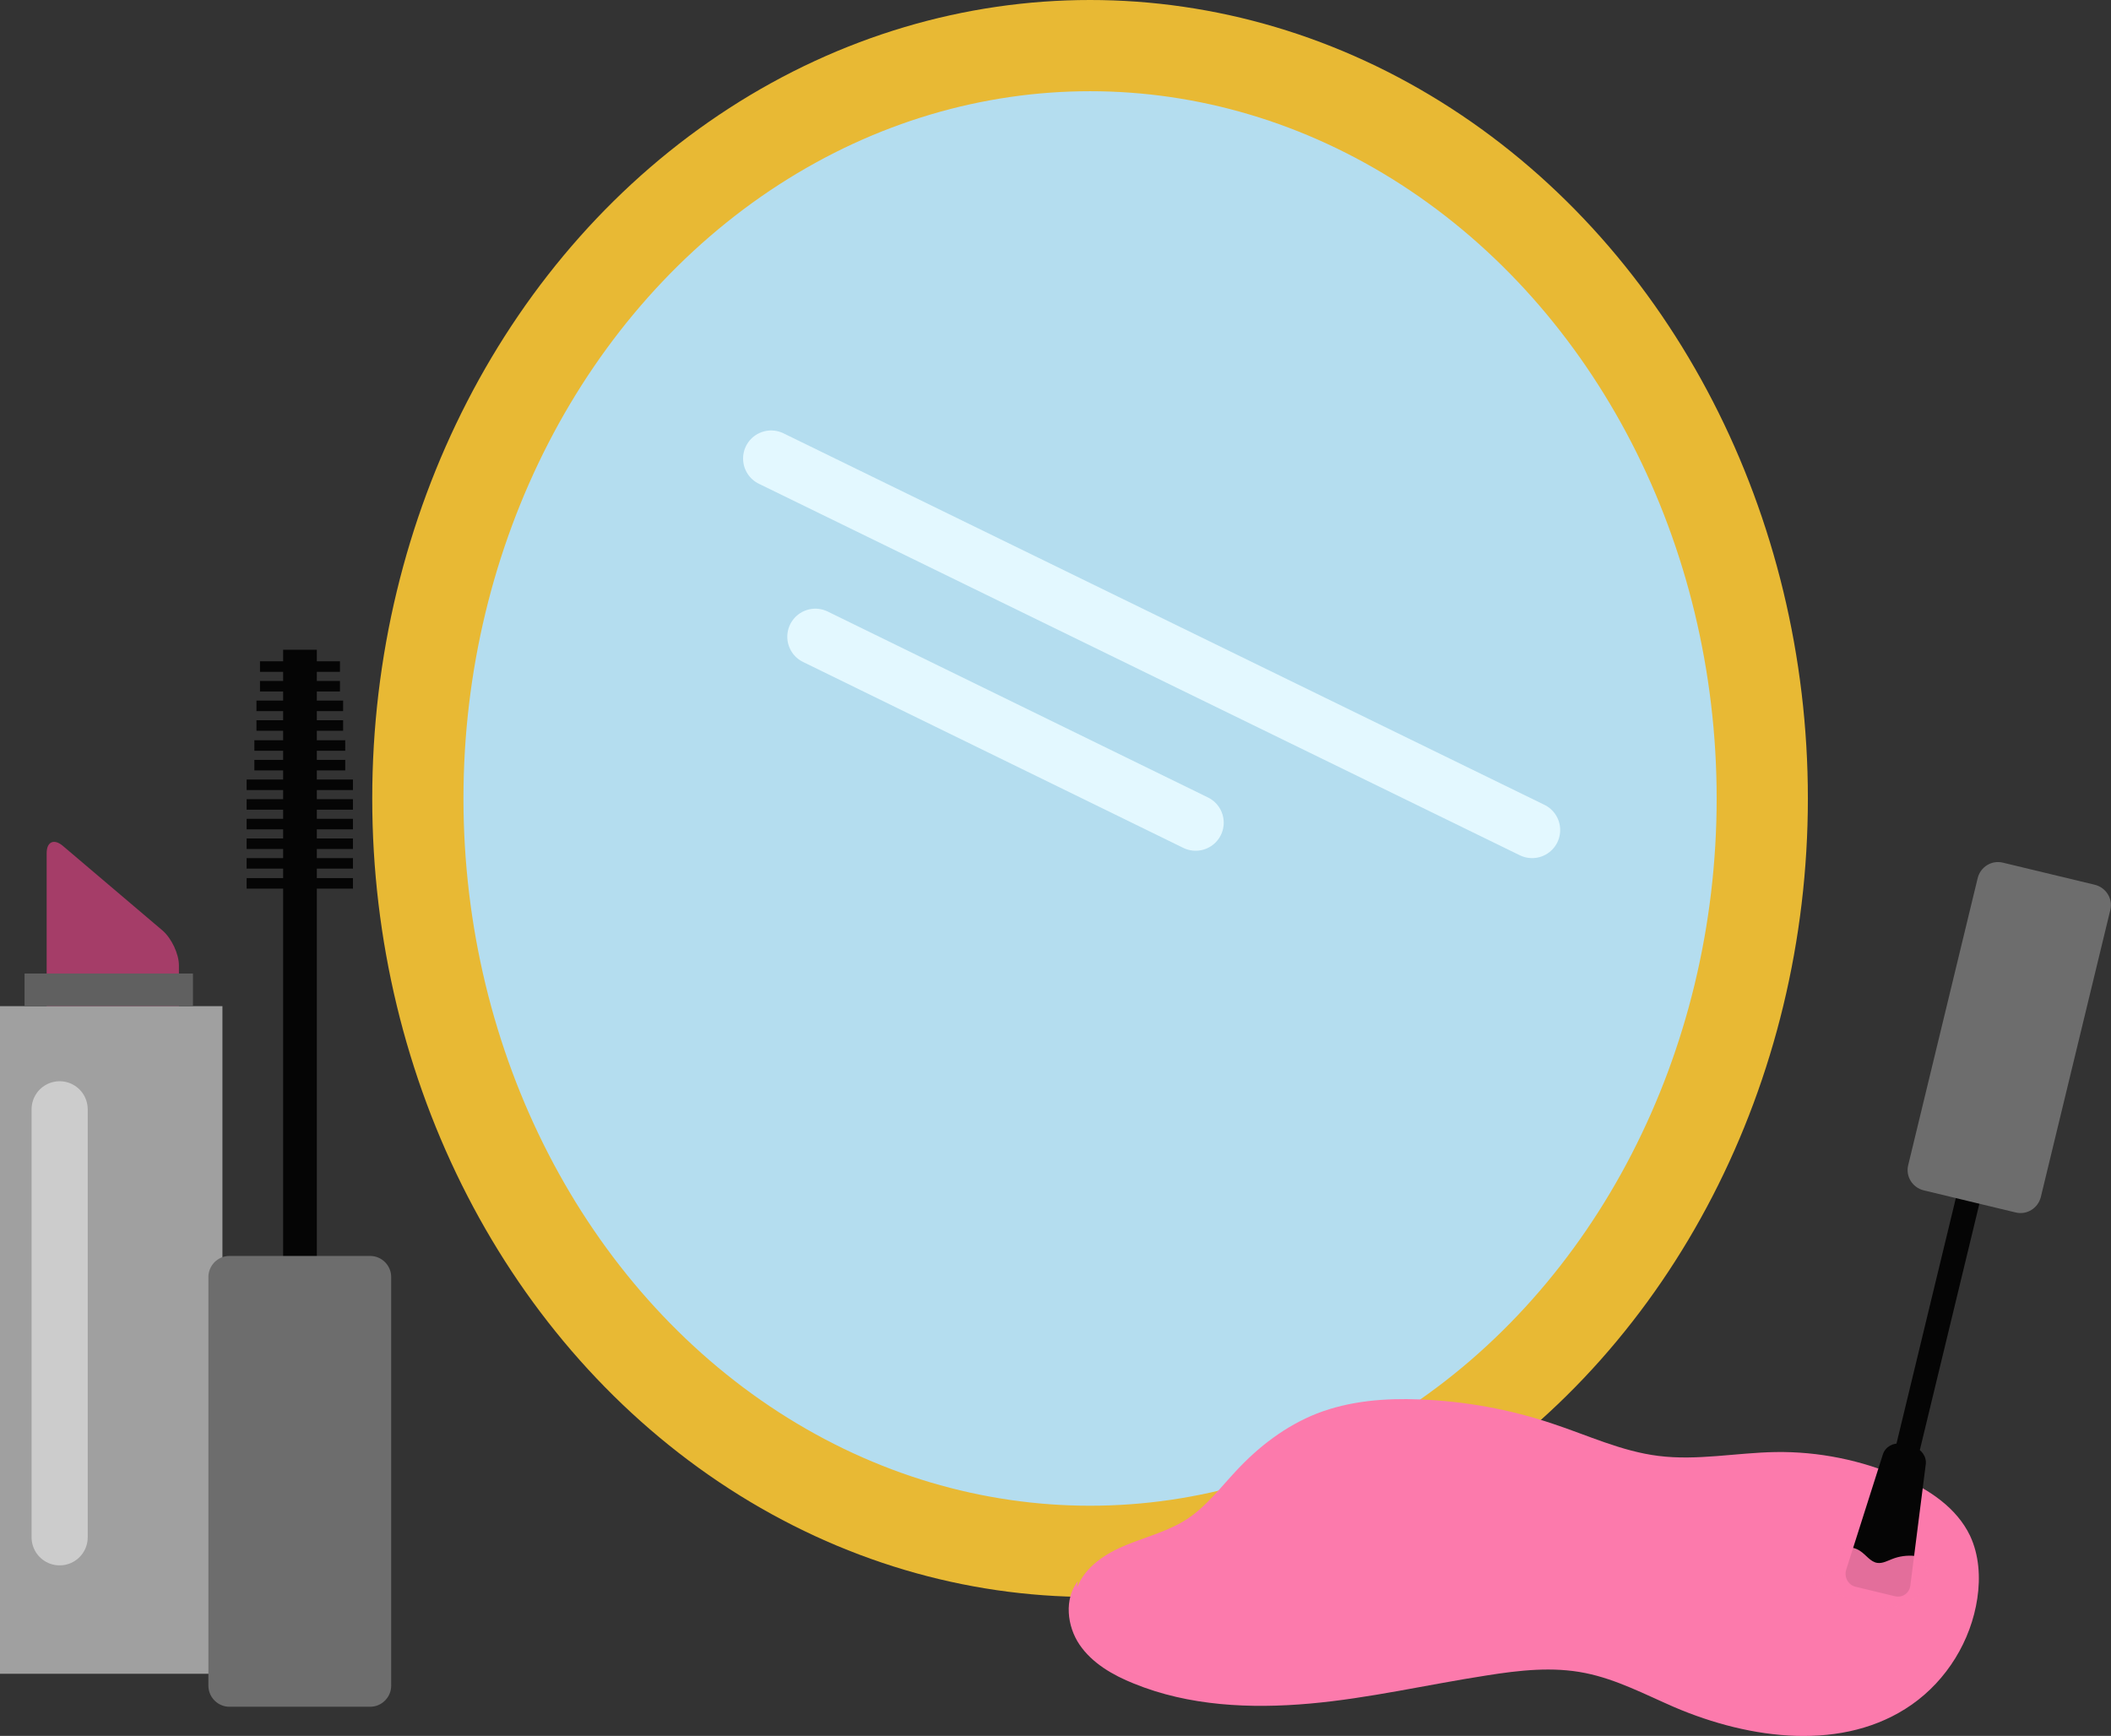 <?xml version="1.0" encoding="utf-8"?>
<!-- Generator: Adobe Illustrator 19.0.0, SVG Export Plug-In . SVG Version: 6.00 Build 0)  -->
<svg version="1.1" class="css-cosmetics" xmlns="http://www.w3.org/2000/svg" xmlns:xlink="http://www.w3.org/1999/xlink" x="0px" y="0px"
	 viewBox="0 0 601.7 494.8" style="enable-background:new 0 0 601.7 494.8;" xml:space="preserve">
<rect x="0" y="0" width="601.7" height="494.8" fill="#333333" stroke="none"/>
<g id="XMLID_20_">
	
		<ellipse id="XMLID_3_" style="fill:#B4DDEF;stroke:#E8B934;stroke-width:26;stroke-linecap:round;stroke-linejoin:round;stroke-miterlimit:10;" cx="310.7" cy="227.6" rx="191.6" ry="214.6"/>
	
		<line id="XMLID_8_" style="fill:none;stroke:#E3F8FF;stroke-width:16;stroke-linecap:round;stroke-linejoin:round;stroke-miterlimit:10;" x1="219.8" y1="130.7" x2="436.7" y2="236.6"/>
	
		<line id="XMLID_7_" style="fill:none;stroke:#E3F8FF;stroke-width:16;stroke-linecap:round;stroke-linejoin:round;stroke-miterlimit:10;" x1="232.4" y1="181.5" x2="340.8" y2="234.5"/>
</g>
<g id="lipstick">
	<g id="XMLID_6_">
		<path id="XMLID_51_" style="fill:#A53D68;" d="M17.9,241.1c-2.5-2.1-4.6-1.2-4.6,2.1v20c0,3.3,0,8.7,0,12v36.7c0,3.3,2.7,6,6,6H45
			c3.3,0,6-2.7,6-6v-36.7c0-3.3-2.1-7.7-4.6-9.9L17.9,241.1z"/>
	</g>
	<rect id="XMLID_1_" x="0" y="286.8" style="fill:#A0A0A0;" width="63.4" height="190.3"/>
	<rect id="XMLID_2_" x="7" y="277.5" style="fill:#606060;" width="48" height="9.3"/>
	
		<line id="XMLID_4_" style="fill:none;stroke:#CCCCCC;stroke-width:16;stroke-linecap:round;stroke-linejoin:round;stroke-miterlimit:10;" x1="17" y1="316.2" x2="17" y2="438.2"/>
</g>
<g id="XMLID_27_">
	<rect id="XMLID_10_" x="80.7" y="185.2" style="fill:#050505;" width="9.6" height="191"/>
	<g id="XMLID_9_">
		<path id="XMLID_44_" style="fill:#6D6D6D;" d="M59.4,364c0-3.3,2.7-6,6-6h40.1c3.3,0,6,2.7,6,6v116.5c0,3.3-2.7,6-6,6H65.4
			c-3.3,0-6-2.7-6-6V364z"/>
	</g>
	<g id="XMLID_22_">
		
			<line id="XMLID_13_" style="fill:none;stroke:#050505;stroke-width:3;stroke-miterlimit:10;" x1="100.6" y1="251.8" x2="70.3" y2="251.8"/>
		
			<line id="XMLID_11_" style="fill:none;stroke:#050505;stroke-width:3;stroke-miterlimit:10;" x1="100.6" y1="246.1" x2="70.3" y2="246.1"/>
		
			<line id="XMLID_16_" style="fill:none;stroke:#050505;stroke-width:3;stroke-miterlimit:10;" x1="100.6" y1="240.5" x2="70.3" y2="240.5"/>
		
			<line id="XMLID_15_" style="fill:none;stroke:#050505;stroke-width:3;stroke-miterlimit:10;" x1="100.6" y1="234.9" x2="70.3" y2="234.9"/>
		
			<line id="XMLID_18_" style="fill:none;stroke:#050505;stroke-width:3;stroke-miterlimit:10;" x1="100.6" y1="229.3" x2="70.3" y2="229.3"/>
		
			<line id="XMLID_17_" style="fill:none;stroke:#050505;stroke-width:3;stroke-miterlimit:10;" x1="100.6" y1="223.7" x2="70.3" y2="223.7"/>
		
			<line id="XMLID_21_" style="fill:none;stroke:#050505;stroke-width:3;stroke-miterlimit:10;" x1="98.4" y1="218.1" x2="72.5" y2="218.1"/>
		
			<line id="XMLID_19_" style="fill:none;stroke:#050505;stroke-width:3;stroke-miterlimit:10;" x1="98.4" y1="212.5" x2="72.5" y2="212.5"/>
		
			<line id="XMLID_24_" style="fill:none;stroke:#050505;stroke-width:3;stroke-miterlimit:10;" x1="97.8" y1="206.8" x2="73.1" y2="206.8"/>
		
			<line id="XMLID_23_" style="fill:none;stroke:#050505;stroke-width:3;stroke-miterlimit:10;" x1="97.8" y1="201.2" x2="73.1" y2="201.2"/>
		
			<line id="XMLID_26_" style="fill:none;stroke:#050505;stroke-width:3;stroke-miterlimit:10;" x1="96.9" y1="195.6" x2="74.1" y2="195.6"/>
		
			<line id="XMLID_25_" style="fill:none;stroke:#050505;stroke-width:3;stroke-miterlimit:10;" x1="96.9" y1="190" x2="74.1" y2="190"/>
	</g>
</g>
<g id="XMLID_28_">
	<path id="XMLID_39_" style="fill:#FC7AAC;" d="M307.2,450.7c-3.9,5.1-3.1,12.8,0.5,18.1s9.5,8.7,15.5,11.1
		c15.7,6.4,33.2,7.2,50.1,5.7c16.9-1.5,33.5-5.4,50.3-8c9.4-1.5,19-2.6,28.3-0.7c8.9,1.8,17,6.1,25.3,9.7
		c21.7,9.3,48.4,12.8,67.7-0.7c10-7,16.9-18.2,18.7-30.3c0.9-6,0.5-12.4-2.1-17.9c-3.8-7.9-11.6-13.1-19.7-16.6
		c-11.2-4.9-23.5-7.4-35.8-7.2c-11.1,0.2-22.3,2.5-33.3,1.1c-10.5-1.3-20.2-5.9-30.2-9.2c-12.2-4.1-25-6.4-37.8-6.9
		c-9.9-0.4-20,0.4-29.3,4c-8.9,3.5-16.6,9.4-23.1,16.4c-4.4,4.7-8.4,10-13.8,13.6c-5.3,3.5-11.6,5.1-17.5,7.5s-11.7,6.2-14,12.1"/>
</g>
<g id="nail-painter">
	<g id="XMLID_30_">
		
			<rect id="XMLID_14_" x="549.3" y="335.5" transform="matrix(0.972 0.235 -0.235 0.972 103.799 -119.475)" style="fill:#050505;" width="6.9" height="79.8"/>
		<g id="XMLID_12_">
			<path id="XMLID_48_" style="fill:#6D6D6D;" d="M563.7,250.3c0.8-3.2,4-5.2,7.2-4.4l26.2,6.3c3.2,0.8,5.2,4,4.4,7.2l-19.8,81.8
				c-0.8,3.2-4,5.2-7.2,4.4l-26.2-6.3c-3.2-0.8-5.2-4-4.4-7.2L563.7,250.3z"/>
		</g>
		<g id="XMLID_29_">
			<path id="XMLID_49_" style="fill:#050505;" d="M544.5,452c-0.3,2.2-2.3,3.5-4.4,3l-11.2-2.7c-2.1-0.5-3.3-2.7-2.7-4.8l10.5-33
				c0.7-2.1,3-3.4,5.1-2.9l3.7,0.9c2.1,0.5,3.7,2.7,3.4,4.9L544.5,452z"/>
		</g>
	</g>
	<g style="opacity:0.9;">
		<path style="fill:#FC7AAC;" d="M521.4,448c0.8,0.4,1.8-0.3,2.1-1.1c0.3-0.9,0.1-1.8,0.1-2.7
			c-0.1-0.9,0-1.9,0.7-2.5c0.4-0.4,1-0.5,1.5-0.6c1.5-0.2,3.1,0.1,4.4,1c1.7,1.1,2.9,3.1,4.9,3.4c1.5,0.2,2.9-0.6,4.2-1.1
			c2-0.8,4.2-1.1,6.4-0.9c0.7,0.1,1.5,0.2,2,0.6c0.4,0.3,0.7,0.8,0.9,1.3c1.5,3.2,0.3,7.3-2.4,9.7c-2.6,2.4-6.4,3.3-9.9,3
			c-3.5-0.2-6.9-1.4-10.2-2.8c-3.3-1.4-6.5-2.9-10-3.8"/>
	</g>
</g>
</svg>
